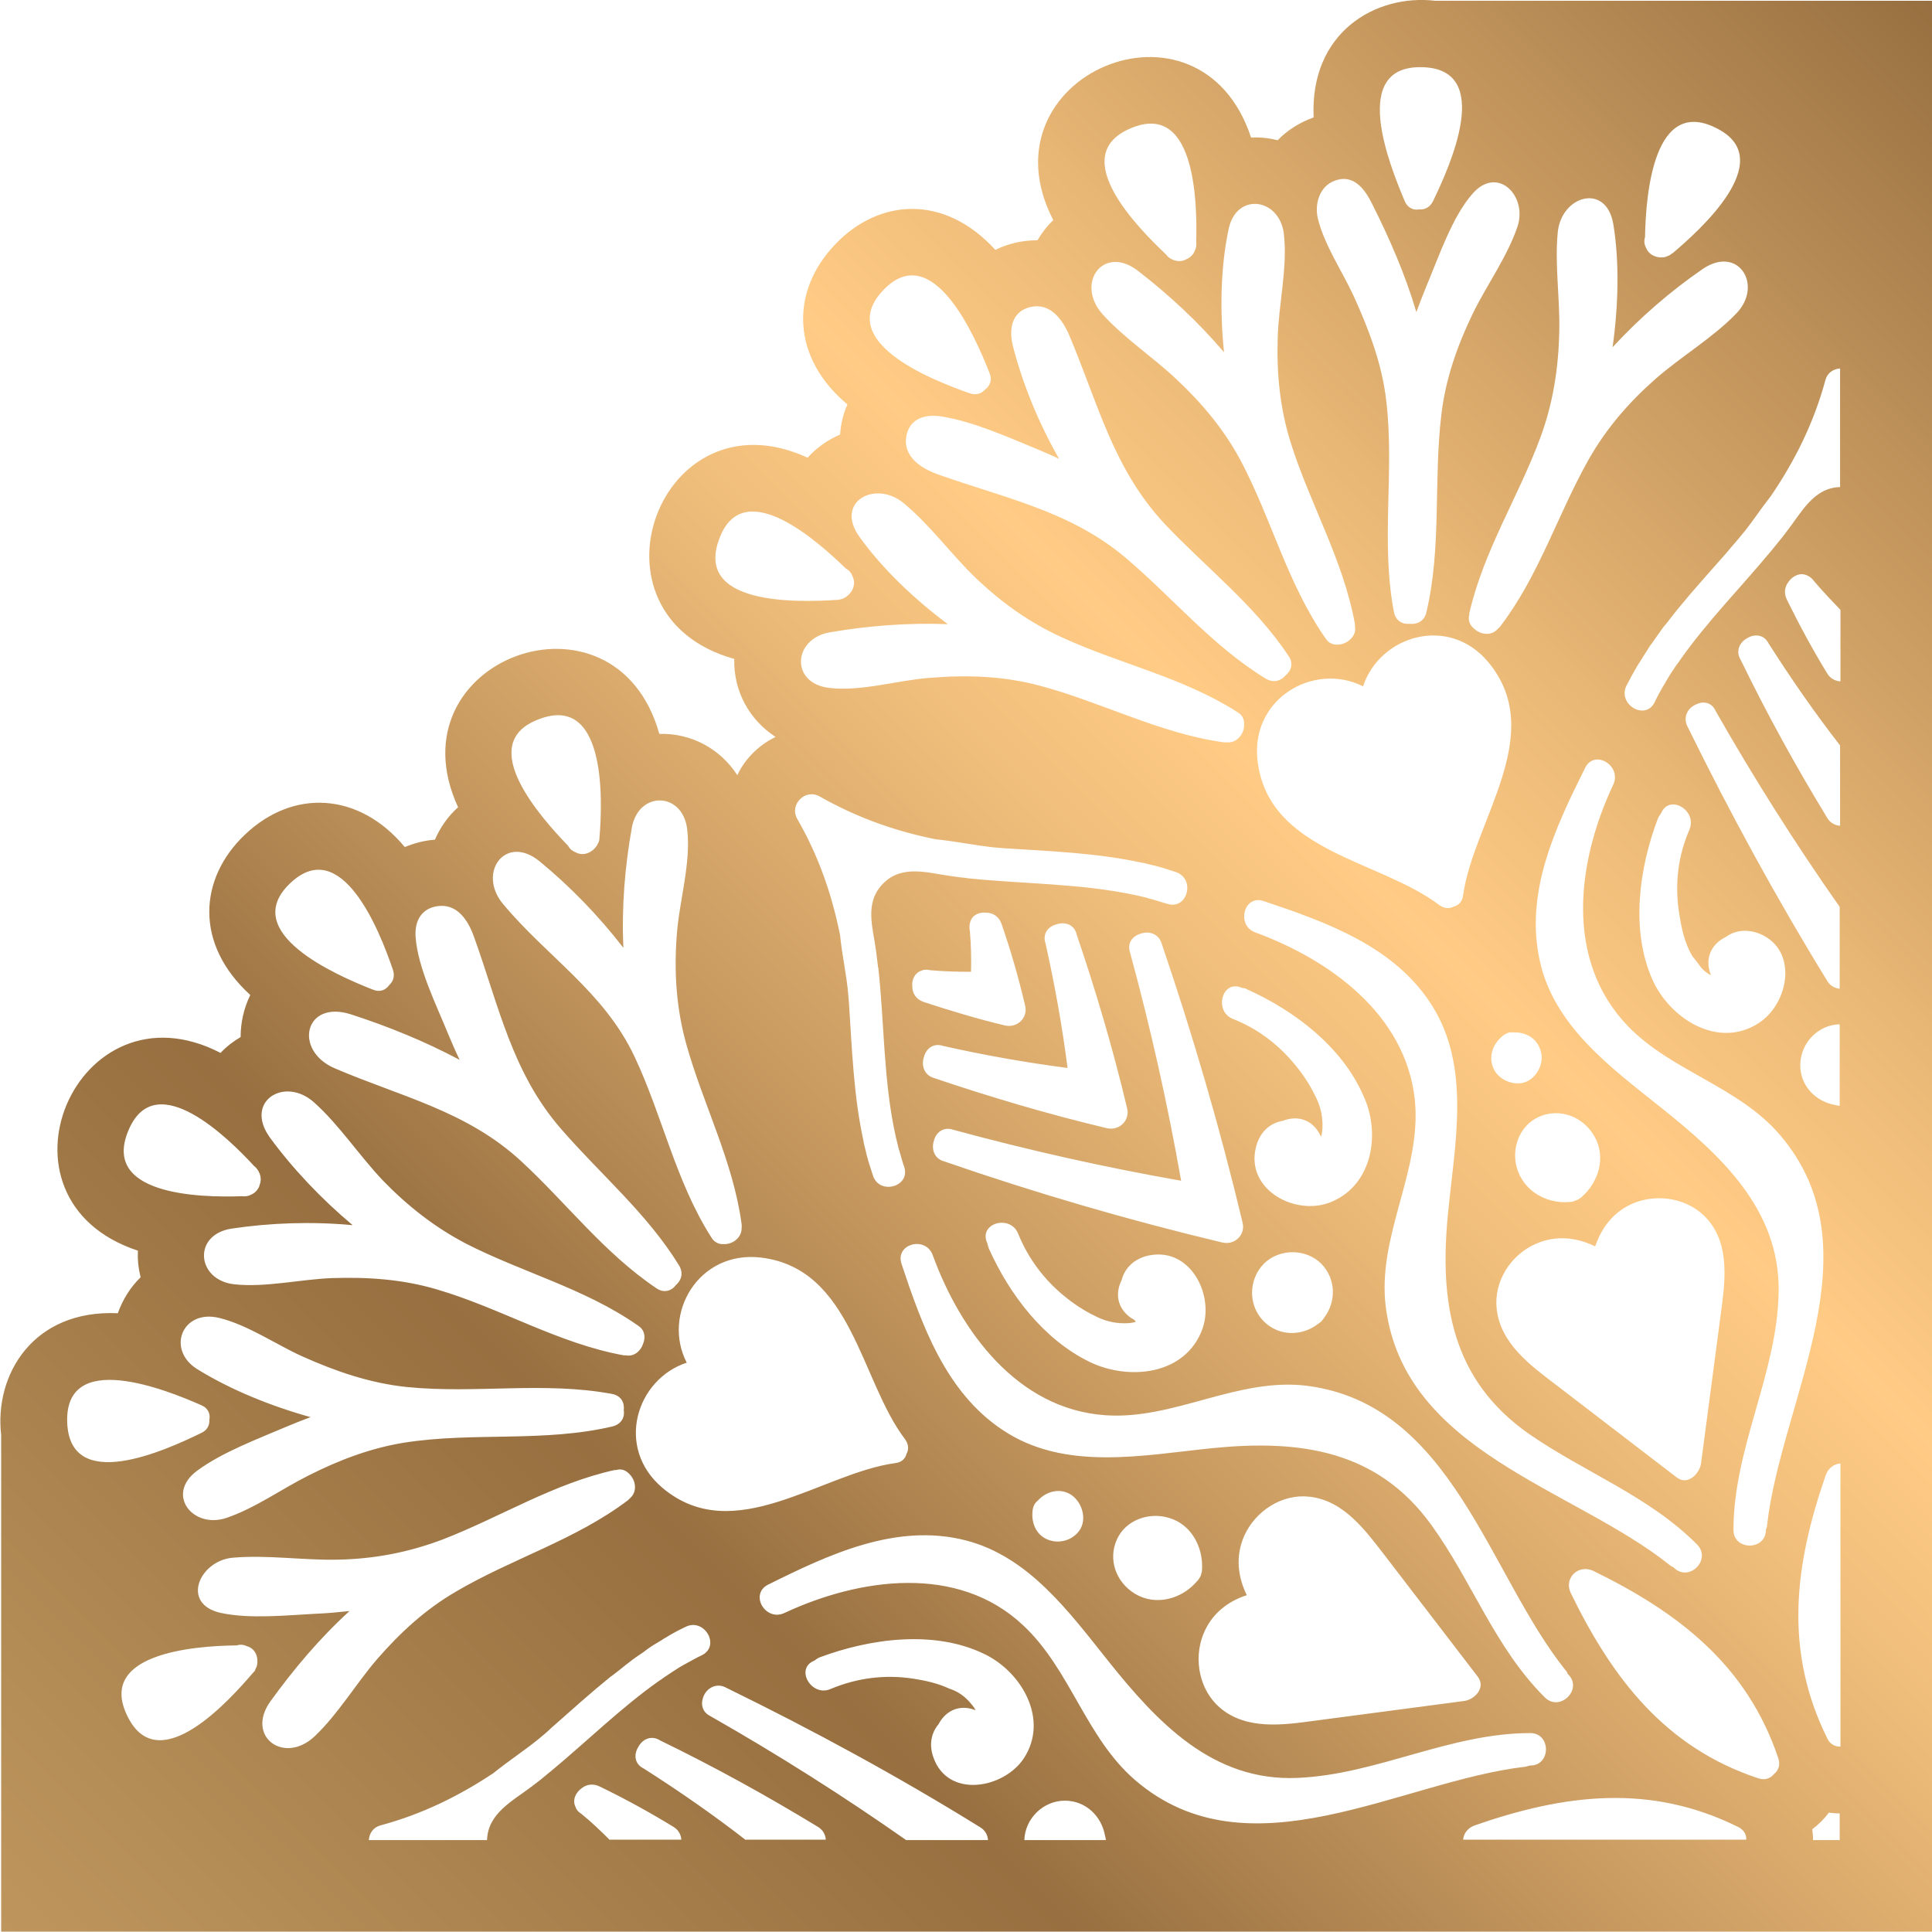 <?xml version="1.0" encoding="utf-8"?>
<!-- Generator: Adobe Illustrator 24.0.0, SVG Export Plug-In . SVG Version: 6.00 Build 0)  -->
<svg version="1.1" xmlns="http://www.w3.org/2000/svg" xmlns:xlink="http://www.w3.org/1999/xlink" x="0px" y="0px"
	 viewBox="0 0 500.2 500.2" style="enable-background:new 0 0 500.2 500.2;" xml:space="preserve">
<style type="text/css">
	.st0{fill:url(#SVGID_1_);}
	.st1{fill:url(#SVGID_2_);}
	.st2{fill:url(#SVGID_3_);}
	.st3{fill:url(#SVGID_4_);}
	.st4{display:none;}
	.st5{display:inline;}
	.st6{fill:none;stroke:#FFFFFF;stroke-width:1.5;stroke-miterlimit:10;}
	.st7{fill:none;stroke:#FFFFFF;stroke-width:1.5;stroke-miterlimit:10;stroke-dasharray:12.121,12.121;}
</style>
<g id="Ñëîé_2">
	<linearGradient id="SVGID_1_" gradientUnits="userSpaceOnUse" x1="69.941" y1="569.941" x2="569.941" y2="69.941">
		<stop  offset="0" style="stop-color:#BE965D"/>
		<stop  offset="0.278" style="stop-color:#976F40"/>
		<stop  offset="0.426" style="stop-color:#C99B61"/>
		<stop  offset="0.558" style="stop-color:#F0BE7B"/>
		<stop  offset="0.627" style="stop-color:#FFCB85"/>
		<stop  offset="0.709" style="stop-color:#EEBC79"/>
		<stop  offset="0.869" style="stop-color:#C0935B"/>
		<stop  offset="1" style="stop-color:#976F40"/>
	</linearGradient>
	<path class="st0" d="M500.2,0.2h-23.8H371.6c-15.5-1.8-32.5,8.2-31.5,30.2c-3.6,1.3-6.8,3.3-9.3,5.9c-2.5-0.6-4.6-0.8-6.9-0.7
		C310.6-4.8,253.4,19.7,272.7,57c-1.6,1.5-2.9,3.2-4.1,5.2c-3.7,0-7.5,0.8-10.9,2.5c-13.2-14.5-30.1-13.3-41.4-1.5
		c-12.1,12.6-11.1,29.7,3.1,41.5c-1.1,2.5-1.7,5-1.9,7.8c-3.2,1.4-6.1,3.4-8.4,6c-38.4-17.7-59.7,40.7-19,52.1
		c-0.2,8.5,4,15.8,10.7,20.2c-2.1,1-4.1,2.4-5.8,4.1c-1.7,1.7-3.1,3.6-4.1,5.8c-4.4-6.8-11.8-10.9-20.2-10.7
		c-11.4-40.7-69.8-19.4-52.1,19c-2.6,2.3-4.6,5.2-6,8.4c-2.8,0.2-5.3,0.9-7.8,1.9c-11.8-14.2-28.9-15.2-41.5-3.1
		c-11.8,11.3-13,28.2,1.5,41.4c-1.7,3.5-2.5,7.2-2.5,10.9c-1.9,1.1-3.7,2.5-5.2,4.1c-37.3-19.3-61.8,37.9-21.4,51.2
		c-0.1,2.3,0.1,4.4,0.7,6.9c-2.6,2.5-4.6,5.7-5.9,9.3c-22-1-32,16-30.2,31.5v104.8v23.8h500V0.2z M425.9,61.4
		c0.2-11.3,2.3-37.1,19.1-27.9c15.1,8.2-4.9,26.1-12,32.1c0,0,0,0-0.1,0c-0.2,0.2-0.5,0.4-0.7,0.5c0,0,0,0,0,0
		c-0.2,0.1-0.5,0.2-0.7,0.3c-0.1,0-0.2,0-0.2,0.1c-2,0.5-4.4-0.3-5.2-2.5C425.7,63.2,425.6,62.3,425.9,61.4z M403.3,60.2
		c0.9-9.6,12.6-13,14.4-2.1c1.6,9.8,1.3,21.1-0.2,31.8c7.1-7.7,15.1-14.6,23.4-20.3c9.2-6.2,15.7,4.3,8.6,11.6
		c-6.2,6.4-14.3,11.1-21,17c-6.8,6-12.6,12.7-17.1,20.6c-8.1,14.3-12.9,30.2-23,43.4c-0.2,0.2-0.3,0.4-0.5,0.5c0,0,0,0-0.1,0.1
		c0,0-0.1,0.1-0.1,0.1c-1.5,1.7-4.2,1.5-5.9,0c-1.2-0.9-1.8-2.2-1.4-3.7c0-0.1,0-0.2,0-0.4c3.7-16.2,12.7-30.1,18.4-45.5
		c3.3-8.9,4.7-18,4.9-27.5C403.9,77.4,402.5,68.6,403.3,60.2z M421.6,265.8c11.3,11.6,28.5,15.5,39.2,28
		c25.5,29.7,0.3,68.8-3.3,101.1c0,0.4-0.2,0.8-0.3,1.1c0,0,0,0.1,0,0.1c0,5.4-8.4,5.4-8.4,0c0-21.3,11.4-40.6,11.7-61.7
		c0.3-21.3-15-35.3-30.4-47.6c-12.9-10.3-27.9-21.2-31.5-38.3c-3.8-17.6,4.1-34.3,11.8-49.7c2.4-4.9,9.5-0.6,7.3,4.3
		C408.3,223,404.9,248.6,421.6,265.8z M434.7,236.2c0.6,3.9,1.4,8,3.5,11.4c0.8,1,1.6,2,2.3,3c0.8,0.9,1.7,1.5,2.5,1.9
		c-0.1-0.3-0.3-0.7-0.4-1.1c-1.1-4.2,1.1-7.3,4.2-8.8c2.3-1.7,5.5-2.2,8.9-0.8c10,4.3,7.4,18.1-0.4,23.1c-10.5,6.8-23-1.2-27.5-11.3
		c-5.7-12.9-3.4-28.9,1.4-41.6c0.2-0.5,0.5-1,0.8-1.3c0-0.1,0-0.1,0.1-0.2c2.1-5,9.4-0.7,7.3,4.3
		C434.4,221.7,433.6,228.9,434.7,236.2z M311.5,423.2c2.1-5.3,6.3-8.6,11.3-10.2c-2.3-4.7-3-10-0.7-15.3c2.9-6.5,9.8-11,16.9-10.2
		c9.1,1,14.7,9,19.9,15.7c7.9,10.3,15.8,20.6,23.7,30.9c2.2,2.9-0.9,6-3.6,6.3c-12.9,1.7-25.7,3.4-38.6,5.1
		c-8.2,1.1-17.7,2.5-24.6-3.4C310.5,437.5,309,429.6,311.5,423.2z M309.9,409.4c-3.9,4.6-10.7,6.5-16.1,3.2c-4.9-3-7-8.9-4.6-14.1
		c2.3-5,8.3-7.1,13.5-5.5c5.8,1.7,8.9,7.7,8.5,13.5c0,0.5-0.2,0.9-0.3,1.4c0,0.1-0.1,0.1-0.1,0.2c0,0.1-0.1,0.1-0.1,0.2
		C310.5,408.6,310.3,409,309.9,409.4z M370.5,394.7c-14-19.3-34-22-56.3-19.8c-18.1,1.8-38.6,6.2-54.8-4.8
		c-14.6-9.8-20.7-27-26-42.9c-1.7-5.2,6.3-7.3,8.1-2.2c7.2,19.7,21.9,39.8,44.6,41.4c17.9,1.3,34.3-9.9,52.4-7.6
		c37.5,4.9,46.8,48.6,66.8,73.6c0.3,0.3,0.5,0.7,0.6,1c0,0,0.1,0.1,0.1,0.1c3.9,3.8-2.1,9.8-6,6C387,426.6,381.1,409.3,370.5,394.7z
		 M279.8,395.7c-1.7,3.1-5.8,4.3-9,2.7c-2.6-1.3-3.7-4.1-3.5-6.8c0-0.5,0.1-1.1,0.3-1.6c0.2-0.6,0.6-1.1,1.1-1.5
		c2.1-2.3,5.4-3.3,8.3-1.7C279.9,388.5,281.4,392.7,279.8,395.7z M344.1,311.4c-9,3.3-21.4-3.4-19-14.1c1-4.4,3.9-6.6,7-7.1
		c3.2-1.3,7.1-0.8,9.4,3.1c0.2,0.4,0.4,0.7,0.5,1c0.3-0.8,0.4-1.8,0.4-3c0-2.8-0.7-5.4-2-7.8c-1.3-2.7-3.1-5.4-5-7.7
		c-4.3-5.3-9.8-9.5-16.2-12c-5-2-2.8-10.2,2.2-8.1c0.1,0,0.2,0.1,0.2,0.1c0.5,0,1,0.1,1.4,0.4c12.2,5.5,24.4,14.8,29.9,27.3
		C357.6,293.3,355.4,307.2,344.1,311.4z M342.8,341.2c-0.2,0.3-0.4,0.6-0.7,0.9c-0.3,0.3-0.6,0.5-0.9,0.7c-4.2,3.2-10.1,3.2-14-0.7
		c-4.1-4.1-4-10.8,0-14.9c4-4,10.9-4,14.9,0C345.9,331.1,346,337,342.8,341.2z M321.7,316.5c0.8,3.2-2,5.9-5.2,5.2
		c-24.3-5.8-48.3-12.8-72-21c-2.7-0.7-3.4-3.3-2.7-5.4c0.5-2,2.4-3.7,5-2.8c19.5,5.3,39.1,9.7,59,13.2c-3.5-19.9-7.9-39.5-13.2-59
		c-0.9-2.6,0.7-4.4,2.8-5c2.1-0.7,4.6,0,5.4,2.7C308.9,268.2,315.9,292.2,321.7,316.5z M292.8,341.2c-3.8-2.7-4-6.6-2.4-9.8
		c0.8-3.1,3.4-5.9,7.9-6.5c10.2-1.4,16.1,10.6,13,19.2c-4.4,12-19.1,13.4-29.2,8.5c-11.9-5.8-20.8-17.5-26.1-29.4
		c-0.2-0.5-0.3-1-0.4-1.4c0-0.1-0.1-0.2-0.1-0.2c-2-5,6.1-7.2,8.1-2.2c2.6,6.4,6.7,11.9,12,16.2c2.3,1.9,5,3.7,7.7,5
		c2.4,1.3,5,2,7.8,2c1.2,0,2.2-0.1,3-0.4C293.8,341.8,293.4,341.5,292.8,341.2z M251.1,241c-0.2-0.9-0.1-1.6,0.1-2.3
		c0.5-1.8,2.3-2.6,4.1-2.4c1.7,0,3.3,0.9,4,2.9c2.4,6.9,4.4,13.9,6.1,21.1c0.8,3.2-2,5.9-5.2,5.2c-7.1-1.7-14.1-3.8-21.1-6.1
		c-2-0.7-2.9-2.3-2.9-4c-0.2-1.8,0.7-3.6,2.4-4.1c0.6-0.3,1.4-0.3,2.3-0.1c3.5,0.3,7,0.4,10.5,0.4C251.5,248,251.4,244.5,251.1,241z
		 M239.2,273.7c0.5-2.1,2.4-3.8,5-2.9c10.7,2.4,21.4,4.3,32.2,5.7c-1.4-10.8-3.3-21.5-5.7-32.2c-0.9-2.7,0.8-4.5,2.9-5
		c2.1-0.7,4.6,0,5.2,2.8c5,14.7,9.4,29.6,13,44.8c0.8,3.2-2,5.9-5.2,5.2c-15.1-3.6-30-8-44.8-13
		C239.2,278.3,238.5,275.8,239.2,273.7z M302.2,234c-1.3-0.4-2.7-0.8-4-1.2c-0.5-0.1-0.9-0.2-1.4-0.4c-0.9-0.2-1.7-0.4-2.6-0.6
		c-14.3-3.1-28.9-2.9-43.5-4.4c-0.2,0-0.3,0-0.5-0.1c-1.4-0.1-2.7-0.3-4.1-0.5c-5.9-0.8-12.5-3-17.4,1.9c-5,5-2.7,11.4-1.9,17.4
		c0.2,1.3,0.3,2.7,0.5,4c0,0.2,0,0.3,0.1,0.5c1.6,14.6,1.3,29.3,4.5,43.6c0.2,0.9,0.4,1.7,0.6,2.5c0.1,0.5,0.2,0.9,0.4,1.4
		c0.4,1.3,0.7,2.7,1.2,4c1.7,5.2-6.5,7.4-8.1,2.2c-0.3-0.9-0.6-1.9-0.9-2.8c-0.1-0.2-0.1-0.4-0.2-0.6c-0.2-0.7-0.4-1.5-0.6-2.2
		c0-0.2-0.1-0.3-0.1-0.5c-0.2-0.8-0.4-1.6-0.6-2.4c0-0.1,0-0.2,0-0.2c-2.6-11.8-3-23.9-3.8-35.9c-0.1-0.8-0.1-1.6-0.2-2.4
		c-0.4-4.8-1.6-10-2.1-15.2c-2.1-10.4-5.5-20.4-11.1-30.1c-2.1-3.7,2.1-7.9,5.8-5.8c9.7,5.5,19.6,9,30.1,11.1
		c5.1,0.5,10.3,1.6,15.1,2.1c0.8,0.1,1.6,0.1,2.4,0.2c12.1,0.8,24.2,1.2,36,3.8c0.1,0,0.1,0,0.2,0c0.8,0.2,1.6,0.4,2.4,0.6
		c0.2,0,0.3,0.1,0.5,0.1c0.7,0.2,1.5,0.4,2.2,0.6c0.2,0.1,0.4,0.1,0.6,0.2c0.9,0.3,1.9,0.6,2.8,0.9
		C309.6,227.6,307.4,235.7,302.2,234z M358.8,338.5c-2.4-18.5,9.4-35.4,7.5-53.8c-2.4-22.1-22-36.2-41.3-43.3c-5-1.8-3-9.9,2.2-8.1
		c16.4,5.5,34,11.8,43.6,27.1c10.1,16.1,5.8,36,4.1,53.7c-2.3,23,0.9,43.1,20.9,57.1c14.4,10,31.1,16.1,43.6,28.7
		c3.8,3.9-2.1,9.8-6,6c0,0-0.1-0.1-0.1-0.1c-0.3-0.2-0.7-0.3-1-0.6C407.4,385.3,363.7,376,358.8,338.5z M395.7,279.8
		c-3,1.7-7.4,0.1-8.9-2.9c-1.5-3-0.5-6.2,1.8-8.3c0.4-0.4,0.9-0.8,1.4-1c0.6-0.3,1.1-0.4,1.7-0.3c0,0,0.1,0,0.1,0c0,0,0,0,0.1,0
		c2.8-0.1,5.6,1.2,6.7,4C400,274.3,398.6,278.1,395.7,279.8z M412.8,294.2c3.1,5.4,1.1,11.9-3.4,15.8c-0.4,0.3-0.8,0.6-1.2,0.7
		c-0.1,0-0.1,0-0.2,0.1c-0.1,0-0.2,0.1-0.3,0.1c-0.4,0.2-0.9,0.3-1.4,0.3c-6,0.5-11.9-2.9-13.6-8.9c-1.4-5.1,0.7-10.8,5.6-13.1
		C403.8,286.7,409.9,289.1,412.8,294.2z M378.8,231.8c-0.2,1.7-1.2,2.6-2.4,2.9c-1.1,0.6-2.4,0.6-3.8-0.4
		c-15.4-11.7-44.1-13.7-47-37.2c-2-16.3,14.7-25.8,27.3-19.4c4.3-13.1,22.1-18.6,32.4-6.3C400.8,190,381.5,212.5,378.8,231.8z
		 M440.4,378.9c-0.4,2.7-3.5,5.8-6.3,3.6c-10.3-7.9-20.6-15.8-30.9-23.7c-6.7-5.1-14.7-10.8-15.7-19.9c-0.8-7.2,3.7-14.1,10.2-16.9
		c5.3-2.3,10.6-1.6,15.3,0.7c1.7-5,4.9-9.2,10.2-11.3c6.4-2.5,14.3-1,18.9,4.3c5.9,6.8,4.5,16.4,3.4,24.6
		C443.8,353.2,442.1,366.1,440.4,378.9z M368.3,17.4c18.5,0.5,7.1,25.6,2.7,34.7c-0.8,1.6-2.1,2.2-3.5,2.1c-1.5,0.3-3-0.3-3.8-2.1
		C359.7,42.6,349.3,16.8,368.3,17.4z M345.8,46.7c4.6-1.6,7.5,2.2,9.3,5.8c4.6,9.1,8.7,18.5,11.6,28.3c0.9-2.4,1.8-4.8,2.8-7.2
		c3-7.1,6.5-17.5,11.7-23.4c6.5-7.5,14.3,0.5,11.7,8.4c-2.6,7.8-8,15.2-11.6,22.6c-4,8.3-7,16.8-8.1,25.9
		c-2.1,17.2,0.1,34.5-3.9,51.4c-0.5,2.3-2.4,3.2-4.2,3c-1.8,0.2-3.7-0.6-4.2-3c-3.5-18.2,0.2-36.5-2-54.8c-1.1-9.5-4.5-18.4-8.4-27
		c-3-6.5-7.6-13.2-9.3-20.1C340.3,52.8,341.6,48.1,345.8,46.7z M292.1,33.5c17.2-8,17.9,18.2,17.6,29.1c0.1,0.8,0,1.6-0.4,2.4
		c-0.4,1-1.2,1.7-2.1,2.1c-0.1,0-0.2,0.1-0.2,0.1c-0.1,0-0.1,0-0.2,0.1c-0.9,0.4-2,0.4-3,0c-0.8-0.3-1.4-0.7-1.9-1.4
		C294.5,58.9,276.6,40.7,292.1,33.5z M294.6,70.1c7.9,6.1,15.6,13.2,22.3,21.1c-1.1-10.8-0.9-22.1,1.2-31.9c2-9.6,13.2-8.1,14.3,1.3
		c1,8.7-1.4,18.3-1.6,27c-0.3,9.1,0.6,18.1,3.3,26.8c5,16,13.7,30.5,16.7,47.2c0,0.2,0,0.4,0,0.6c0.4,2-1.1,3.7-2.9,4.4
		c-1.7,0.6-3.6,0.4-4.6-1.2c-0.1-0.1-0.2-0.3-0.3-0.4c-9.7-14-13.8-30.6-21.7-45.6c-4.3-8.1-10-14.9-16.6-21.1
		c-6.1-5.8-13.6-10.7-19.2-16.9C278.3,73.4,285.6,63.2,294.6,70.1z M262.2,89.4c-1-4.2-0.3-8.7,4.5-9.9c5.1-1.2,8.2,3,10,7
		c7.5,17.6,11.4,34.8,24.9,49.2c10.8,11.4,23.2,20.9,32,34.1c1.4,2,0.6,4-0.8,5.1c-1.2,1.4-3.1,2-5.1,0.8
		c-13.9-8.5-24.1-21-36.4-31.4c-14.4-12.1-31.5-15.4-48.8-21.6c-4.3-1.6-8.9-4.7-7.8-10c0.9-4.4,4.9-5.5,8.9-4.9
		c8.4,1.3,17.4,5.4,25.2,8.6c1.8,0.8,3.6,1.5,5.4,2.4C268.9,109.5,264.7,99.3,262.2,89.4z M228.7,75.1
		c12.7-13.3,23.7,11.8,27.5,21.5c0.8,1.9,0,3.4-1.2,4.3c-0.9,1-2.3,1.5-4,0.9C241,98.3,216,88.4,228.7,75.1z M234,130.3
		c6.9,5.7,12.3,13.3,18.8,19.5c6.6,6.3,13.8,11.4,22.1,15.2c15,6.9,31.2,10.3,45.2,19.2c0.1,0.1,0.2,0.1,0.3,0.2
		c1.2,0.6,1.8,1.9,1.7,3.2c0.1,2.3-1.8,4.7-4.2,4.6c-0.3,0-0.7,0-1,0c-16.7-2.3-31.6-10.4-47.8-14.7c-9.4-2.5-18.8-2.8-28.4-2
		c-8.2,0.6-17.8,3.6-26,2.6c-10.2-1.2-9.4-12.8,0.2-14.4c9.9-1.7,20.3-2.5,30.5-2.1c-8.7-6.5-16.9-14.3-22.8-22.5
		C215.9,130,226.6,124.1,234,130.3z M186.5,138.8c6.4-15.5,25.2,1.3,32.5,8.4c0.8,0.4,1.4,1.1,1.7,2c1.1,2.1-0.1,4.4-1.9,5.5
		c-0.1,0-0.1,0.1-0.2,0.1c-0.5,0.3-1.1,0.4-1.6,0.5c0,0,0,0-0.1,0C206.3,156,179,156.8,186.5,138.8z M197.1,325.6
		c23.5,2.9,25.6,31.7,37.2,47c1,1.4,1,2.7,0.4,3.8c-0.3,1.2-1.2,2.2-2.9,2.4c-19.2,2.6-41.8,22-60.3,6.4
		c-12.3-10.4-6.8-28.1,6.3-32.4C171.3,340.3,180.8,323.6,197.1,325.6z M138.8,186.5c18-7.7,17.3,20,16.4,30.4c0,0,0,0,0,0.1
		c0,0.6-0.2,1.1-0.5,1.6c0,0.1-0.1,0.1-0.1,0.2c-1.1,1.8-3.4,3-5.5,1.9c-0.8-0.3-1.6-0.9-2-1.7C140,211.6,123.3,193,138.8,186.5z
		 M139.7,223c7.8,6.4,15.3,14.1,21.7,22.4c-0.5-10.5,0.4-21.2,2.2-31.2c1.8-9.5,13.1-9.2,14.3,0.4c1.1,8.7-2.1,18.9-2.7,27.7
		c-0.7,9.6-0.1,18.8,2.5,28.1c4.4,15.7,12.1,30.2,14.3,46.5c0,0.4,0.1,0.7,0,1c0.1,2.4-2.2,4.3-4.6,4.2c-1.3,0.1-2.5-0.5-3.2-1.7
		c-0.1-0.1-0.1-0.2-0.2-0.3c-9.1-14.4-12.5-31.2-19.7-46.5c-7.9-16.8-22.6-25.8-34.1-39.6C123.5,225.9,130.9,215.8,139.7,223z
		 M119,274.4c-1.1-2.3-2.1-4.6-3.1-7c-3-7.4-7.7-16.8-8.3-24.8c-0.3-4,1.4-7.4,5.7-8c5.1-0.7,7.9,3.7,9.4,7.9
		c6.4,17.7,9.8,35.1,22.5,49.7c10.2,11.8,22.3,21.9,30.6,35.4c1.2,2,0.6,3.9-0.8,5.1c-1.1,1.5-3.1,2.2-5.1,0.8
		c-13.5-9.1-23.2-22-35-32.9c-14.1-13-31.2-16.7-48.2-24c-10.8-4.6-7.9-17.8,4.1-14C100.4,265.7,110,269.6,119,274.4z M75.1,228.7
		C88.4,216,98.3,241,101.7,251c0.6,1.7,0.1,3.1-0.9,4c-0.9,1.3-2.4,2-4.3,1.2C86.8,252.4,61.8,241.4,75.1,228.7z M81.3,285.4
		c6.6,5.9,11.7,13.8,17.9,20.3c6.3,6.5,13.3,12,21.3,16.2c14.6,7.5,30.7,11.6,44.4,21.1c0.2,0.1,0.3,0.2,0.4,0.3
		c1.6,1,1.9,2.9,1.2,4.6c-0.6,1.9-2.4,3.4-4.4,3c-0.2,0-0.4,0-0.6,0c-17.1-3.1-32-12.3-48.5-17.1c-8.8-2.6-17.8-3.2-27-2.9
		c-8.2,0.3-17.3,2.5-25.4,1.6c-9.7-1.1-10.8-12.8-0.7-14.4c10-1.5,20.8-1.9,31.4-0.9c-8.1-6.8-15.6-14.7-21.5-22.8
		C63.2,285.1,73.7,278.6,81.3,285.4z M158.6,369.3c-17.8,4.2-36,1.4-53.9,4.2c-8.7,1.4-16.9,4.5-24.8,8.5c-7,3.5-13.9,8.5-21.3,11
		c-8.7,2.9-15.8-6.1-7.6-12.2c6.5-4.8,15.6-8.2,23.1-11.4c2.1-0.9,4.2-1.7,6.3-2.5c-10.4-2.9-20.7-7.1-29.3-12.4
		c-8.1-5-4-15.6,5.6-13.3c7.4,1.8,14.6,6.8,21.4,9.9c8.7,3.9,17.6,7,27.2,8c17.8,1.8,35.5-1.5,53.2,1.8c2.4,0.5,3.2,2.3,3,4.2
		C161.8,366.9,160.9,368.7,158.6,369.3z M33.5,292.1c7.1-15.6,25.5,2.4,32.3,9.8c0.7,0.5,1.1,1.2,1.4,1.9c0.4,1,0.4,2.1,0,3
		c0,0,0,0.1,0,0.1c0,0.1-0.1,0.2-0.1,0.3c-0.4,0.9-1.1,1.7-2.1,2.1c-0.7,0.4-1.5,0.5-2.4,0.4C51.6,310.1,25.6,309.4,33.5,292.1z
		 M17.4,368.3c-0.7-19,25.4-8.6,34.7-4.5c1.9,0.8,2.4,2.4,2.1,3.8c0.1,1.3-0.5,2.7-2.1,3.4C42.9,375.5,18.1,386.8,17.4,368.3z
		 M66.5,431.3c0,0.1,0,0.2-0.1,0.3c-0.1,0.2-0.2,0.4-0.3,0.6c0,0,0,0.1,0,0.1c-0.1,0.3-0.3,0.5-0.5,0.7c0,0,0,0-0.1,0.1
		c-6,7-23.9,27-32.1,12c-9.2-16.9,16.6-19,27.9-19.1c0.9-0.3,1.8-0.2,2.6,0.2C66.2,426.8,67,429.2,66.5,431.3z M70,440.5
		c6-8.3,12.8-16.4,20.5-23.4c-2.9,0.3-5.8,0.6-8.7,0.7c-7.7,0.4-17,1.4-24.6-0.2c-10.5-2.3-5.6-13.5,3-14.3c9-0.8,18.3,0.7,27.3,0.5
		c9.5-0.2,18.4-1.9,27.3-5.3c14.9-5.8,28.5-14.4,44.3-17.9c0.1,0,0.2,0,0.4,0c1.5-0.5,2.8,0.2,3.7,1.3c1.5,1.7,1.7,4.4,0,5.9
		c0,0.1-0.1,0.1-0.1,0.1c0,0,0,0,0,0c-0.2,0.2-0.3,0.3-0.5,0.5c-13.6,10.3-30,15.1-44.6,23.7c-7.9,4.6-14.4,10.6-20.4,17.5
		c-5.5,6.4-10,14.1-16.1,19.9C73.6,457,63.5,449.6,70,440.5z M142.1,459c-1.4,1.2-2.9,2.4-4.4,3.5c-4.8,3.7-11.4,6.9-11.6,13.9H95.5
		c0.1-1.7,1.1-3.3,3-3.8c10.8-2.9,20.3-7.6,29.2-13.5c3.7-3,7.8-5.7,11.3-8.5c1.3-1.1,2.6-2.1,3.8-3.3c5.1-4.5,10.1-9,15.4-13.3
		c0.1,0,0.1-0.1,0.2-0.1c1.3-1,2.6-2,3.8-3c0.3-0.2,0.5-0.4,0.8-0.6c1.1-0.9,2.3-1.7,3.5-2.5c0.4-0.3,0.8-0.6,1.2-0.9
		c1.1-0.8,2.3-1.5,3.5-2.2c0.4-0.3,0.9-0.6,1.3-0.8c1.6-1,3.3-1.9,5-2.7c4.8-2.4,9.1,4.8,4.3,7.3c-1.3,0.6-2.5,1.3-3.8,2
		c-0.4,0.2-0.7,0.4-1.1,0.6c-1.1,0.6-2.1,1.3-3.2,2c-0.6,0.4-1.2,0.8-1.8,1.2c-0.4,0.3-0.8,0.6-1.3,0.9c-9.9,7-18.6,15.6-28,23.4
		C142.5,458.7,142.3,458.8,142.1,459z M157.9,476.4c-2.4-2.4-4.8-4.7-7.4-6.8c-0.8-0.5-1.3-1.1-1.5-1.8c-0.9-1.8,0.1-3.8,1.7-4.9
		c1.2-0.9,2.8-1.2,4.5-0.4c6.6,3.2,13,6.7,19.2,10.5c1.3,0.8,1.9,2,2,3.3H157.9z M193.1,476.4c-8.5-6.6-17.3-12.7-26.4-18.5
		c-2.5-1.2-2.6-3.7-1.5-5.5c1-2,3.3-3.3,5.7-1.8c14,6.8,27.6,14.3,40.9,22.4c1.3,0.8,1.9,2,2,3.3H193.1z M234.6,476.4
		c-16.4-11.5-33.3-22.2-50.7-32.1c-2.2-1.1-2.5-3.2-1.8-5c0.8-2.2,3.4-3.8,6-2.3c22.5,11,44.4,22.9,65.7,36.1c1.3,0.8,1.9,2,2,3.3
		H234.6z M241.7,455.1c-1.3-3.5-0.5-6.6,1.3-8.7c1.6-3.1,4.9-5.2,9.1-3.8c0.2,0.1,0.3,0.1,0.5,0.2c-0.4-0.8-1-1.5-1.8-2.4
		c-1.4-1.5-3.1-2.6-5-3.2c-3-1.4-6.2-2.1-9.4-2.6c-7.3-1.1-14.5-0.2-21.4,2.7c-4.9,2.1-9.2-5.2-4.3-7.3c0.1,0,0.1,0,0.2-0.1
		c0.4-0.3,0.8-0.6,1.3-0.8c13.1-4.9,29.8-7.2,42.8-0.8c9.6,4.7,16.6,16.9,10.1,26.9C259.9,463.1,245.5,465.7,241.7,455.1z
		 M265.2,476.4c0.2-5.6,4.9-10.2,10.5-10.2c5.4,0,9.5,4,10.4,9.1c0.1,0.3,0.2,0.7,0.2,1.1H265.2z M293.8,460.8
		c-12.7-11-16.7-28.6-28.9-40c-17-16-42.5-12.2-61.8-3.2c-4.9,2.3-9.1-4.8-4.3-7.3c15.7-7.8,33.2-16.1,51.2-11.5
		c16.4,4.2,26.9,18.7,36.9,31.2c12.7,15.9,27.1,31.3,49.1,30.3c20.6-0.9,39.3-11.6,60.2-11.6c5.4,0,5.4,8.4,0,8.4c0,0-0.1,0-0.1,0
		c-0.4,0.1-0.7,0.2-1.1,0.3C362.7,461.1,323.3,486.3,293.8,460.8z M378.8,476.4c0.1-1.6,1.1-3.1,3-3.8c23.3-8.1,45.4-10.9,68.2,0.4
		c1.6,0.8,2.2,2.1,2.1,3.3H378.8z M459.3,459.3c-0.9,1.1-2.3,1.7-4.1,1.1c-24.1-8-37.7-25.8-48.5-47.9c-1.9-3.9,1.9-7.6,5.8-5.8
		c22.1,10.8,39.8,24.4,47.9,48.5C461,457,460.4,458.4,459.3,459.3z M476.4,476.4h-7c0,0,0-0.1,0-0.1c0-0.9-0.1-1.8-0.2-2.7
		c0.8-0.6,1.6-1.3,2.3-2c0.7-0.7,1.4-1.5,2-2.3c0.9,0.1,1.8,0.2,2.7,0.2c0,0,0.1,0,0.1,0V476.4z M476.4,452.2
		c-1.3,0-2.6-0.6-3.3-2.1c-11.3-22.8-8.5-44.9-0.4-68.2c0.7-1.9,2.2-2.9,3.8-3V452.2z M476.4,286.3c-0.4,0-0.8-0.1-1.2-0.2
		c-5.2-0.9-9.3-5.1-9.1-10.7c0.2-5.5,4.7-10.1,10.2-10.2V286.3z M476.4,256c-1.3-0.1-2.6-0.8-3.3-2c-13.1-21.3-25.1-43.3-36.1-65.7
		c-1.5-2.7,0.1-5.2,2.3-6c1.7-0.8,3.9-0.5,4.9,1.8c9.9,17.4,20.6,34.3,32.1,50.7V256z M476.4,213.8c-1.3-0.1-2.6-0.8-3.3-2
		c-8.1-13.3-15.6-26.9-22.4-40.9c-1.5-2.4-0.2-4.7,1.7-5.7c1.8-1.1,4.3-1,5.5,1.4c5.8,9.1,11.9,17.9,18.5,26.4V213.8z M476.4,176.4
		c-1.3-0.1-2.6-0.8-3.3-2c-3.8-6.2-7.3-12.7-10.5-19.2c-0.8-1.7-0.5-3.3,0.4-4.5c1.1-1.6,3.1-2.6,4.9-1.7c0.7,0.3,1.3,0.8,1.8,1.5
		c2.2,2.6,4.5,5,6.8,7.4V176.4z M476.4,126.1c-7,0.2-10.1,6.8-13.9,11.6c-1.1,1.5-2.3,2.9-3.5,4.4c-0.2,0.2-0.3,0.4-0.5,0.6
		c-7.8,9.4-16.4,18.1-23.4,28c-0.3,0.5-0.7,1-1,1.4c-0.4,0.5-0.7,1.1-1.1,1.6c-0.7,1.1-1.4,2.2-2,3.3c-0.2,0.3-0.4,0.7-0.6,1
		c-0.7,1.2-1.4,2.5-2,3.8c-2.4,4.9-9.7,0.6-7.3-4.3c0.9-1.7,1.8-3.4,2.8-5.1c0.3-0.5,0.6-0.9,0.9-1.4c0.7-1.2,1.5-2.3,2.2-3.5
		c0.3-0.5,0.7-0.9,1-1.4c0.8-1.1,1.6-2.3,2.4-3.4c0.3-0.4,0.6-0.8,0.9-1.1c0.9-1.2,1.9-2.4,2.9-3.7c0.2-0.2,0.3-0.4,0.5-0.6
		c4-4.9,8.3-9.6,12.5-14.4c0.1-0.2,0.3-0.3,0.4-0.5c1.5-1.7,2.9-3.4,4.3-5.1c2.2-2.8,4.3-6,6.6-8.9c6.2-9.1,11.1-18.9,14.1-30
		c0.5-1.9,2.1-2.9,3.8-3V126.1z"/>
</g>
<g id="Ñëîé_2__x28_êîïèÿ_x29_" class="st4">
</g>
</svg>
